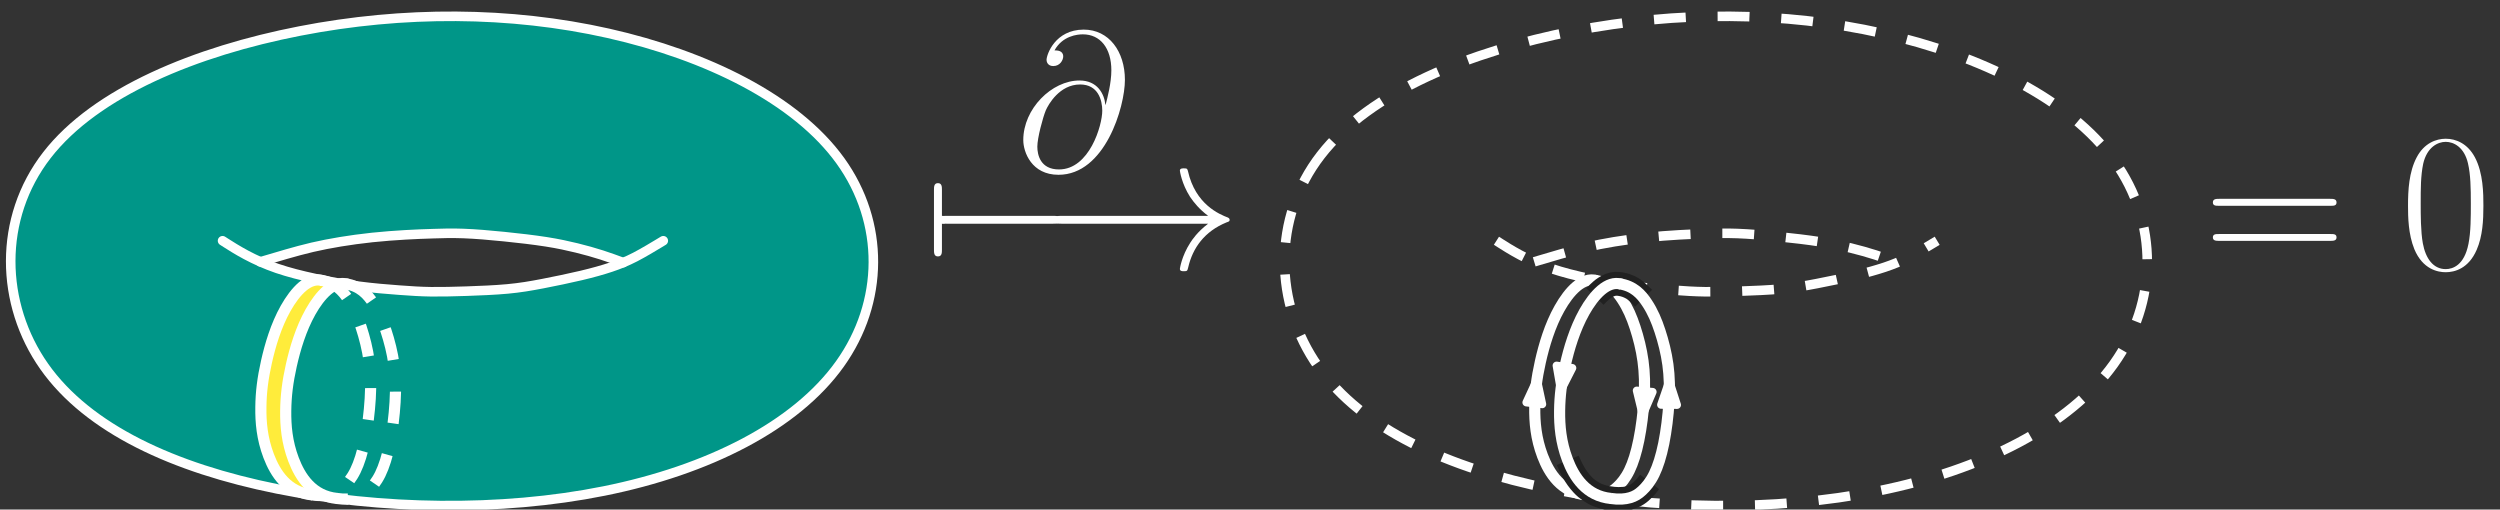 <?xml version="1.0" encoding="UTF-8"?>
<svg xmlns="http://www.w3.org/2000/svg" xmlns:xlink="http://www.w3.org/1999/xlink" width="314pt" height="64pt" viewBox="0 0 314 64" version="1.1">
<rect x="0" y="0" width="314" height="64" fill="#333333" stroke="none"/>
<defs>
<g>
<symbol overflow="visible" id="glyph0-0">
<path style="stroke:none;" d=""/>
</symbol>
<symbol overflow="visible" id="glyph0-1">
<path style="stroke:none;" d="M 2.359 -5.703 C 2.5 -5.703 3.047 -5.703 3.047 -6.188 C 3.047 -6.688 2.5 -6.688 2.359 -6.688 L 2.359 -9.938 C 2.359 -10.328 2.359 -10.797 1.859 -10.797 C 1.359 -10.797 1.359 -10.328 1.359 -9.938 L 1.359 -2.453 C 1.359 -2.062 1.359 -1.594 1.859 -1.594 C 2.359 -1.594 2.359 -2.062 2.359 -2.453 Z M 2.359 -5.703 "/>
</symbol>
<symbol overflow="visible" id="glyph0-2">
<path style="stroke:none;" d="M 16.328 -5.703 C 16.75 -5.703 17.203 -5.703 17.203 -6.188 C 17.203 -6.688 16.75 -6.688 16.328 -6.688 L 2.922 -6.688 C 2.5 -6.688 2.062 -6.688 2.062 -6.188 C 2.062 -5.703 2.5 -5.703 2.922 -5.703 Z M 16.328 -5.703 "/>
</symbol>
<symbol overflow="visible" id="glyph0-3">
<path style="stroke:none;" d="M 20.672 -5.703 C 19.297 -4.656 18.641 -3.641 18.438 -3.328 C 17.328 -1.609 17.125 -0.047 17.125 -0.031 C 17.125 0.266 17.422 0.266 17.625 0.266 C 18.047 0.266 18.062 0.219 18.172 -0.219 C 18.734 -2.656 20.203 -4.734 23 -5.875 C 23.297 -5.969 23.375 -6.016 23.375 -6.188 C 23.375 -6.375 23.219 -6.438 23.172 -6.469 C 22.078 -6.891 19.078 -8.125 18.141 -12.297 C 18.062 -12.594 18.047 -12.656 17.625 -12.656 C 17.422 -12.656 17.125 -12.656 17.125 -12.359 C 17.125 -12.312 17.344 -10.75 18.391 -9.094 C 18.891 -8.344 19.609 -7.484 20.672 -6.688 L 2.25 -6.688 C 1.812 -6.688 1.359 -6.688 1.359 -6.188 C 1.359 -5.703 1.812 -5.703 2.25 -5.703 Z M 20.672 -5.703 "/>
</symbol>
<symbol overflow="visible" id="glyph1-0">
<path style="stroke:none;" d=""/>
</symbol>
<symbol overflow="visible" id="glyph1-1">
<path style="stroke:none;" d="M 11.25 -8.281 C 11.109 -9.672 10.234 -11.328 8 -11.328 C 4.516 -11.328 0.938 -7.781 0.938 -3.844 C 0.938 -2.328 1.984 0.516 5.359 0.516 C 11.203 0.516 13.703 -8 13.703 -11.406 C 13.703 -14.969 11.703 -17.719 8.531 -17.719 C 4.938 -17.719 3.859 -14.578 3.859 -13.906 C 3.859 -13.672 4.016 -13.141 4.703 -13.141 C 5.578 -13.141 5.953 -13.922 5.953 -14.344 C 5.953 -15.109 5.172 -15.109 4.859 -15.109 C 5.875 -16.953 7.75 -17.125 8.422 -17.125 C 10.609 -17.125 12 -15.391 12 -12.609 C 12 -11.031 11.516 -9.188 11.281 -8.281 Z M 5.422 -0.156 C 3.094 -0.156 2.703 -1.984 2.703 -3.016 C 2.703 -4.109 3.391 -6.672 3.766 -7.578 C 4.094 -8.328 5.5 -10.828 8.078 -10.828 C 10.328 -10.828 10.859 -8.875 10.859 -7.531 C 10.859 -5.703 9.25 -0.156 5.422 -0.156 Z M 5.422 -0.156 "/>
</symbol>
<symbol overflow="visible" id="glyph2-0">
<path style="stroke:none;" d=""/>
</symbol>
<symbol overflow="visible" id="glyph2-1">
<path style="stroke:none;" d="M 15.938 -7.953 C 16.312 -7.953 16.672 -7.953 16.672 -8.375 C 16.672 -8.828 16.25 -8.828 15.828 -8.828 L 1.984 -8.828 C 1.562 -8.828 1.141 -8.828 1.141 -8.375 C 1.141 -7.953 1.516 -7.953 1.891 -7.953 Z M 15.828 -3.547 C 16.25 -3.547 16.672 -3.547 16.672 -3.984 C 16.672 -4.406 16.312 -4.406 15.938 -4.406 L 1.891 -4.406 C 1.516 -4.406 1.141 -4.406 1.141 -3.984 C 1.141 -3.547 1.562 -3.547 1.984 -3.547 Z M 15.828 -3.547 "/>
</symbol>
<symbol overflow="visible" id="glyph2-2">
<path style="stroke:none;" d="M 10.406 -7.953 C 10.406 -9.469 10.391 -12.047 9.344 -14.031 C 8.422 -15.766 6.969 -16.375 5.672 -16.375 C 4.484 -16.375 2.969 -15.828 2.031 -14.047 C 1.047 -12.188 0.938 -9.891 0.938 -7.953 C 0.938 -6.547 0.969 -4.391 1.734 -2.5 C 2.797 0.047 4.703 0.391 5.672 0.391 C 6.812 0.391 8.547 -0.078 9.562 -2.422 C 10.312 -4.141 10.406 -6.141 10.406 -7.953 Z M 5.672 0 C 4.094 0 3.141 -1.359 2.797 -3.25 C 2.531 -4.703 2.531 -6.844 2.531 -8.234 C 2.531 -10.141 2.531 -11.719 2.844 -13.234 C 3.328 -15.344 4.703 -15.984 5.672 -15.984 C 6.688 -15.984 8 -15.312 8.469 -13.281 C 8.797 -11.875 8.828 -10.203 8.828 -8.234 C 8.828 -6.609 8.828 -4.641 8.531 -3.172 C 8 -0.469 6.547 0 5.672 0 Z M 5.672 0 "/>
</symbol>
</g>
</defs>
<g id="surface6764">
<path style=" stroke:none;fill-rule:evenodd;fill:rgb(0%,58.8%,53.3%);fill-opacity:1;" d="M 38.488 31.273 C 39.648 30.984 40.676 30.77 41.992 30.543 C 43.309 30.316 44.922 30.086 46.188 29.926 C 47.453 29.77 48.371 29.688 49.555 29.605 C 50.738 29.527 52.184 29.449 53.637 29.402 C 55.094 29.355 56.559 29.34 58.02 29.383 C 59.477 29.426 60.93 29.527 62.371 29.656 C 63.816 29.785 65.25 29.945 66.531 30.109 C 67.812 30.277 68.934 30.449 69.832 30.609 C 70.73 30.77 71.402 30.914 72.234 31.117 C 73.062 31.324 74.051 31.59 75.086 31.914 C 76.121 32.234 77.199 32.609 77.738 32.797 C 78.277 32.984 78.277 32.984 77.836 33.137 C 77.391 33.293 76.504 33.602 75.52 33.895 C 74.535 34.188 73.457 34.465 72.281 34.738 C 71.105 35.012 69.84 35.277 68.824 35.48 C 67.812 35.684 67.051 35.824 66.219 35.949 C 65.387 36.078 64.484 36.191 63.594 36.277 C 62.703 36.363 61.824 36.418 60.949 36.465 C 60.074 36.512 59.203 36.543 58.359 36.57 C 57.516 36.598 56.703 36.621 55.906 36.629 C 55.109 36.637 54.332 36.633 53.602 36.617 C 52.867 36.598 52.184 36.566 51.508 36.527 C 50.828 36.484 50.152 36.438 49.457 36.383 C 48.762 36.328 48.047 36.266 47.184 36.176 C 46.32 36.082 45.309 35.961 44.508 35.855 C 43.703 35.746 43.109 35.652 42.434 35.531 C 41.758 35.41 41 35.266 40.273 35.117 C 39.543 34.965 38.848 34.812 38.148 34.641 C 37.449 34.473 36.746 34.289 36.215 34.141 C 35.684 33.992 35.32 33.879 34.762 33.676 C 34.203 33.473 33.453 33.18 33.074 33.031 C 32.699 32.887 32.699 32.887 33.035 32.785 C 33.371 32.688 34.047 32.484 35.035 32.207 C 36.023 31.926 37.324 31.566 38.488 31.273 Z M 5.895 19.484 C -0.262 27.426 0.031 38.188 5.555 46.031 C 11.082 53.875 21.844 58.797 34.781 61.402 C 47.715 64.008 62.82 64.297 75.875 61.668 C 88.934 59.039 99.938 53.488 105.488 45.715 C 111.039 37.945 111.133 27.957 105.559 20.207 C 99.984 12.461 88.738 6.961 76.406 4.184 C 64.074 1.41 50.66 1.363 37.652 3.895 C 24.645 6.43 12.047 11.547 5.895 19.484 Z M 5.895 19.484 "/>
<path style="fill:none;stroke-width:1.2;stroke-linecap:butt;stroke-linejoin:round;stroke:rgb(100%,100%,100%);stroke-opacity:1;stroke-dasharray:4;stroke-miterlimit:10;" d="M 203.895 541.516 C 197.738 533.574 198.031 522.812 203.555 514.969 C 209.082 507.125 219.844 502.203 232.781 499.598 C 245.715 496.992 260.82 496.703 273.875 499.332 C 286.934 501.961 297.938 507.512 303.488 515.285 C 309.039 523.055 309.133 533.043 303.559 540.793 C 297.984 548.539 286.738 554.039 274.406 556.816 C 262.074 559.59 248.66 559.637 235.652 557.105 C 222.645 554.57 210.047 549.453 203.895 541.516 Z M 203.895 541.516 " transform="matrix(1,0,0,-1,-38,561)"/>
<path style="fill:none;stroke-width:1.2;stroke-linecap:butt;stroke-linejoin:round;stroke:rgb(100%,100%,100%);stroke-opacity:1;stroke-dasharray:4;stroke-miterlimit:10;" d="M 225.953 530.762 C 225.953 530.762 225.953 530.762 226.418 530.465 C 226.879 530.168 227.809 529.574 228.922 528.98 C 230.035 528.387 231.336 527.793 232.801 527.289 C 234.27 526.789 235.902 526.379 237.629 526.008 C 239.355 525.637 241.176 525.305 242.992 525.062 C 244.812 524.82 246.633 524.672 248.137 524.562 C 249.641 524.449 250.828 524.375 252.145 524.355 C 253.461 524.34 254.91 524.375 256.582 524.43 C 258.254 524.488 260.145 524.562 261.742 524.711 C 263.34 524.859 264.637 525.082 266.18 525.379 C 267.719 525.676 269.5 526.047 270.988 526.398 C 272.473 526.75 273.66 527.086 274.719 527.438 C 275.777 527.793 276.703 528.164 277.781 528.719 C 278.855 529.277 280.082 530.02 280.695 530.391 C 281.309 530.762 281.309 530.762 281.309 530.762 " transform="matrix(1,0,0,-1,-38,561)"/>
<path style="fill:none;stroke-width:1.2;stroke-linecap:butt;stroke-linejoin:round;stroke:rgb(100%,100%,100%);stroke-opacity:1;stroke-miterlimit:10;" d="M 43.895 541.516 C 37.738 533.574 38.031 522.812 43.555 514.969 C 49.082 507.125 59.844 502.203 72.781 499.598 C 85.715 496.992 100.82 496.703 113.875 499.332 C 126.934 501.961 137.938 507.512 143.488 515.285 C 149.039 523.055 149.133 533.043 143.559 540.793 C 137.984 548.539 126.738 554.039 114.406 556.816 C 102.074 559.59 88.66 559.637 75.652 557.105 C 62.645 554.57 50.047 549.453 43.895 541.516 Z M 43.895 541.516 " transform="matrix(1,0,0,-1,-38,561)"/>
<path style="fill:none;stroke-width:1.2;stroke-linecap:round;stroke-linejoin:round;stroke:rgb(100%,100%,100%);stroke-opacity:1;stroke-miterlimit:10;" d="M 65.953 530.762 C 65.953 530.762 65.953 530.762 66.418 530.465 C 66.879 530.168 67.809 529.574 68.922 528.98 C 70.035 528.387 71.336 527.793 72.801 527.289 C 74.27 526.789 75.902 526.379 77.629 526.008 C 79.355 525.637 81.176 525.305 82.992 525.062 C 84.812 524.82 86.633 524.672 88.137 524.562 C 89.641 524.449 90.828 524.375 92.145 524.355 C 93.461 524.34 94.91 524.375 96.582 524.43 C 98.254 524.488 100.145 524.562 101.742 524.711 C 103.34 524.859 104.637 525.082 106.18 525.379 C 107.719 525.676 109.5 526.047 110.988 526.398 C 112.473 526.75 113.66 527.086 114.719 527.438 C 115.777 527.793 116.703 528.164 117.781 528.719 C 118.855 529.277 120.082 530.02 120.695 530.391 C 121.309 530.762 121.309 530.762 121.309 530.762 " transform="matrix(1,0,0,-1,-38,561)"/>
<path style="fill:none;stroke-width:1.2;stroke-linecap:round;stroke-linejoin:round;stroke:rgb(100%,100%,100%);stroke-opacity:1;stroke-miterlimit:10;" d="M 70.699 528.113 C 70.699 528.113 70.699 528.113 71.242 528.277 C 71.789 528.441 72.879 528.766 73.965 529.078 C 75.047 529.387 76.125 529.684 77.238 529.945 C 78.352 530.203 79.504 530.426 80.746 530.633 C 81.992 530.836 83.328 531.023 84.738 531.172 C 86.148 531.32 87.633 531.43 88.914 531.504 C 90.195 531.578 91.273 531.617 92.406 531.652 C 93.535 531.691 94.727 531.727 96.211 531.672 C 97.695 531.617 99.477 531.469 101.316 531.281 C 103.152 531.098 105.047 530.871 106.586 530.633 C 108.129 530.391 109.316 530.129 110.438 529.855 C 111.559 529.578 112.617 529.281 113.578 528.973 C 114.539 528.664 115.41 528.34 115.844 528.18 C 116.277 528.016 116.277 528.016 116.277 528.016 " transform="matrix(1,0,0,-1,-38,561)"/>
<path style="fill:none;stroke-width:1.2;stroke-linecap:butt;stroke-linejoin:round;stroke:rgb(100%,100%,100%);stroke-opacity:1;stroke-miterlimit:10;" d="M 70.699 528.113 L 70.699 528.113 " transform="matrix(1,0,0,-1,-38,561)"/>
<path style=" stroke:none;fill-rule:evenodd;fill:rgb(100%,92.2%,23.1%);fill-opacity:1;" d="M 41.852 35.754 C 41.664 35.668 41.285 35.5 40.844 35.398 C 40.406 35.297 39.902 35.258 39.344 35.438 C 38.785 35.617 38.172 36.012 37.625 36.523 C 37.082 37.031 36.609 37.66 36.18 38.359 C 35.746 39.062 35.352 39.84 35.027 40.586 C 34.699 41.332 34.441 42.047 34.168 42.973 C 33.891 43.895 33.602 45.027 33.375 46.211 C 33.148 47.391 32.98 48.625 32.895 49.707 C 32.805 50.793 32.801 51.73 32.867 52.684 C 32.938 53.637 33.078 54.605 33.297 55.52 C 33.52 56.438 33.824 57.301 34.203 58.09 C 34.586 58.875 35.043 59.586 35.512 60.133 C 35.98 60.68 36.457 61.066 36.973 61.363 C 37.488 61.66 38.039 61.863 38.613 61.965 C 39.188 62.07 39.785 62.066 40.082 62.066 C 40.379 62.066 40.379 62.066 40.184 61.941 C 39.988 61.816 39.602 61.562 39.207 61.211 C 38.809 60.855 38.41 60.406 38.02 59.809 C 37.629 59.211 37.25 58.461 36.938 57.656 C 36.629 56.852 36.391 55.988 36.227 55.02 C 36.062 54.051 35.973 52.98 35.965 51.887 C 35.957 50.793 36.031 49.68 36.164 48.613 C 36.297 47.543 36.488 46.516 36.707 45.562 C 36.926 44.609 37.172 43.727 37.426 42.945 C 37.676 42.164 37.938 41.484 38.203 40.863 C 38.473 40.246 38.746 39.691 39.004 39.227 C 39.262 38.758 39.496 38.383 39.73 38.047 C 39.965 37.711 40.195 37.418 40.414 37.168 C 40.629 36.918 40.832 36.715 41.098 36.5 C 41.367 36.289 41.707 36.062 41.875 35.949 C 42.043 35.836 42.043 35.836 41.852 35.754 Z M 41.852 35.754 "/>
<path style="fill:none;stroke-width:1.4;stroke-linecap:butt;stroke-linejoin:round;stroke:rgb(100%,100%,100%);stroke-opacity:1;stroke-miterlimit:10;" d="M 77.215 498.84 C 74.094 499.148 72.586 501.527 71.746 503.73 C 70.91 505.938 70.742 507.973 70.766 509.848 C 70.785 511.723 70.996 513.441 71.465 515.539 C 71.934 517.633 72.66 520.105 73.875 522.266 C 75.09 524.426 76.789 526.27 78.508 525.754 " transform="matrix(1,0,0,-1,-38,561)"/>
<path style="fill:none;stroke-width:1.4;stroke-linecap:butt;stroke-linejoin:round;stroke:rgb(100%,100%,100%);stroke-opacity:1;stroke-dasharray:4;stroke-miterlimit:10;" d="M 78.277 525.801 C 80.074 525.539 81.035 524.469 81.754 523.375 C 82.469 522.285 82.945 521.168 83.367 519.883 C 83.789 518.594 84.16 517.141 84.363 515.652 C 84.566 514.164 84.602 512.641 84.5 510.93 C 84.398 509.223 84.164 507.328 83.84 505.738 C 83.52 504.145 83.113 502.859 82.641 501.895 C 82.168 500.93 81.625 500.289 81.133 499.832 C 80.645 499.375 80.203 499.105 79.602 498.934 C 79.004 498.762 78.242 498.688 77.141 498.848 " transform="matrix(1,0,0,-1,-38,561)"/>
<path style="fill:none;stroke-width:1.4;stroke-linecap:butt;stroke-linejoin:round;stroke:rgb(100%,100%,100%);stroke-opacity:1;stroke-miterlimit:10;" d="M 80.34 498.391 C 77.215 498.703 75.707 501.078 74.867 503.285 C 74.031 505.492 73.867 507.523 73.887 509.402 C 73.91 511.277 74.117 512.996 74.586 515.09 C 75.055 517.188 75.785 519.66 76.996 521.82 C 78.211 523.977 79.91 525.824 81.629 525.309 " transform="matrix(1,0,0,-1,-38,561)"/>
<path style="fill:none;stroke-width:1.4;stroke-linecap:butt;stroke-linejoin:round;stroke:rgb(100%,100%,100%);stroke-opacity:1;stroke-dasharray:4;stroke-miterlimit:10;" d="M 81.398 525.355 C 83.199 525.094 84.156 524.023 84.875 522.93 C 85.594 521.836 86.066 520.719 86.488 519.434 C 86.91 518.148 87.285 516.695 87.488 515.207 C 87.691 513.715 87.723 512.191 87.621 510.484 C 87.52 508.773 87.285 506.879 86.965 505.289 C 86.641 503.699 86.234 502.414 85.762 501.449 C 85.289 500.484 84.746 499.844 84.258 499.387 C 83.766 498.93 83.324 498.66 82.727 498.488 C 82.125 498.312 81.363 498.238 80.266 498.398 " transform="matrix(1,0,0,-1,-38,561)"/>
<path style="fill:none;stroke-width:1.4;stroke-linecap:butt;stroke-linejoin:round;stroke:rgb(100%,100%,100%);stroke-opacity:1;stroke-miterlimit:10;" d="M 237.215 498.84 C 234.094 499.148 232.586 501.527 231.746 503.73 C 230.91 505.938 230.742 507.973 230.766 509.848 C 230.785 511.723 230.996 513.441 231.465 515.539 C 231.934 517.633 232.66 520.105 233.875 522.266 C 235.09 524.426 236.789 526.27 238.508 525.754 " transform="matrix(1,0,0,-1,-38,561)"/>
<path style="fill:none;stroke-width:1.4;stroke-linecap:butt;stroke-linejoin:round;stroke:rgb(100%,100%,100%);stroke-opacity:1;stroke-miterlimit:10;" d="M 238.277 525.801 C 240.074 525.539 241.035 524.469 241.754 523.375 C 242.469 522.285 242.945 521.168 243.367 519.883 C 243.789 518.594 244.16 517.141 244.363 515.652 C 244.566 514.164 244.602 512.641 244.5 510.93 C 244.398 509.223 244.164 507.328 243.84 505.738 C 243.52 504.145 243.113 502.859 242.641 501.895 C 242.168 500.93 241.625 500.289 241.133 499.832 C 240.645 499.375 240.203 499.105 239.602 498.934 C 239.004 498.762 238.242 498.688 237.141 498.848 " transform="matrix(1,0,0,-1,-38,561)"/>
<path style="fill:none;stroke-width:3;stroke-linecap:butt;stroke-linejoin:round;stroke:rgb(12.9%,12.9%,12.9%);stroke-opacity:1;stroke-miterlimit:10;" d="M 238.32 523.754 C 238.973 524.434 239.27 524.664 239.531 524.84 C 239.789 525.012 240.012 525.129 240.234 525.211 C 240.453 525.293 240.672 525.34 240.902 525.355 C 241.129 525.367 241.367 525.344 241.594 525.305 C 241.816 525.266 242.031 525.211 242.25 525.137 C 242.469 525.059 242.691 524.965 242.945 524.824 C 243.199 524.684 243.48 524.504 244.441 523.539 " transform="matrix(1,0,0,-1,-38,561)"/>
<path style="fill:none;stroke-width:3;stroke-linecap:butt;stroke-linejoin:round;stroke:rgb(12.9%,12.9%,12.9%);stroke-opacity:1;stroke-miterlimit:10;" d="M 234.906 503.184 C 235.191 502.512 235.391 502.113 235.578 501.777 C 235.766 501.441 235.938 501.168 236.129 500.906 C 236.32 500.645 236.523 500.395 236.707 500.195 C 236.887 499.996 237.047 499.844 237.203 499.715 C 237.355 499.582 237.504 499.469 237.664 499.359 C 237.824 499.25 238 499.141 238.168 499.051 C 238.336 498.957 238.496 498.883 238.68 498.809 C 238.863 498.734 239.074 498.66 239.273 498.605 C 239.473 498.547 239.668 498.504 239.898 498.461 C 240.129 498.422 240.402 498.387 240.637 498.359 C 240.871 498.336 241.066 498.324 241.289 498.324 C 241.512 498.324 241.762 498.336 241.965 498.352 C 242.164 498.371 242.316 498.395 242.512 498.449 C 242.711 498.5 242.957 498.578 243.16 498.66 C 243.359 498.742 243.512 498.828 243.656 498.922 C 243.801 499.016 243.934 499.117 244.078 499.242 C 244.223 499.367 244.379 499.516 244.527 499.668 C 244.676 499.82 244.816 499.977 245.191 500.473 " transform="matrix(1,0,0,-1,-38,561)"/>
<path style="fill:none;stroke-width:1.4;stroke-linecap:butt;stroke-linejoin:round;stroke:rgb(100%,100%,100%);stroke-opacity:1;stroke-miterlimit:10;" d="M 240.34 498.391 C 237.215 498.703 235.707 501.078 234.867 503.285 C 234.031 505.492 233.867 507.523 233.887 509.402 C 233.91 511.277 234.117 512.996 234.586 515.09 C 235.055 517.188 235.785 519.66 236.996 521.82 C 238.211 523.977 239.91 525.824 241.629 525.309 " transform="matrix(1,0,0,-1,-38,561)"/>
<path style="fill:none;stroke-width:1.4;stroke-linecap:butt;stroke-linejoin:round;stroke:rgb(100%,100%,100%);stroke-opacity:1;stroke-miterlimit:10;" d="M 241.398 525.355 C 243.199 525.094 244.156 524.023 244.875 522.93 C 245.594 521.836 246.066 520.719 246.488 519.434 C 246.91 518.148 247.285 516.695 247.488 515.207 C 247.691 513.715 247.723 512.191 247.621 510.484 C 247.52 508.773 247.285 506.879 246.965 505.289 C 246.641 503.699 246.234 502.414 245.762 501.449 C 245.289 500.484 244.746 499.844 244.258 499.387 C 243.766 498.93 243.324 498.66 242.727 498.488 C 242.125 498.312 241.363 498.238 240.266 498.398 " transform="matrix(1,0,0,-1,-38,561)"/>
<path style="fill:none;stroke-width:1;stroke-linecap:butt;stroke-linejoin:round;stroke:rgb(100%,100%,100%);stroke-opacity:1;stroke-miterlimit:10;" d="M 234.332 513.852 L 234.047 511.965 " transform="matrix(1,0,0,-1,-38,561)"/>
<path style="fill-rule:evenodd;fill:rgb(100%,100%,100%);fill-opacity:1;stroke-width:1;stroke-linecap:butt;stroke-linejoin:round;stroke:rgb(100%,100%,100%);stroke-opacity:1;stroke-miterlimit:10;" d="M 234.047 511.965 L 235.484 514.781 L 233.508 515.082 Z M 234.047 511.965 " transform="matrix(1,0,0,-1,-38,561)"/>
<path style="fill:none;stroke-width:1;stroke-linecap:butt;stroke-linejoin:round;stroke:rgb(100%,100%,100%);stroke-opacity:1;stroke-miterlimit:10;" d="M 230.828 511.418 L 231.043 513.32 " transform="matrix(1,0,0,-1,-38,561)"/>
<path style="fill-rule:evenodd;fill:rgb(100%,100%,100%);fill-opacity:1;stroke-width:1;stroke-linecap:butt;stroke-linejoin:round;stroke:rgb(100%,100%,100%);stroke-opacity:1;stroke-miterlimit:10;" d="M 231.043 513.32 L 229.715 510.453 L 231.703 510.23 Z M 231.043 513.32 " transform="matrix(1,0,0,-1,-38,561)"/>
<path style="fill:none;stroke-width:1;stroke-linecap:butt;stroke-linejoin:round;stroke:rgb(100%,100%,100%);stroke-opacity:1;stroke-miterlimit:10;" d="M 247.641 510.777 L 247.66 513.152 " transform="matrix(1,0,0,-1,-38,561)"/>
<path style="fill-rule:evenodd;fill:rgb(100%,100%,100%);fill-opacity:1;stroke-width:1;stroke-linecap:butt;stroke-linejoin:round;stroke:rgb(100%,100%,100%);stroke-opacity:1;stroke-miterlimit:10;" d="M 247.66 513.152 L 246.633 510.16 L 248.633 510.141 Z M 247.66 513.152 " transform="matrix(1,0,0,-1,-38,561)"/>
<path style="fill:none;stroke-width:1;stroke-linecap:butt;stroke-linejoin:round;stroke:rgb(100%,100%,100%);stroke-opacity:1;stroke-miterlimit:10;" d="M 244.512 511.109 L 244.324 508.871 " transform="matrix(1,0,0,-1,-38,561)"/>
<path style="fill-rule:evenodd;fill:rgb(100%,100%,100%);fill-opacity:1;stroke-width:1;stroke-linecap:butt;stroke-linejoin:round;stroke:rgb(100%,100%,100%);stroke-opacity:1;stroke-miterlimit:10;" d="M 244.324 508.871 L 245.57 511.777 L 243.578 511.945 Z M 244.324 508.871 " transform="matrix(1,0,0,-1,-38,561)"/>
<path style="fill:none;stroke-width:1.2;stroke-linecap:butt;stroke-linejoin:round;stroke:rgb(100%,100%,100%);stroke-opacity:1;stroke-dasharray:4;stroke-miterlimit:10;" d="M 230.699 528.113 C 230.699 528.113 230.699 528.113 231.242 528.277 C 231.789 528.441 232.879 528.766 233.965 529.078 C 235.047 529.387 236.125 529.684 237.238 529.945 C 238.352 530.203 239.504 530.426 240.746 530.633 C 241.992 530.836 243.328 531.023 244.738 531.172 C 246.148 531.32 247.633 531.43 248.914 531.504 C 250.195 531.578 251.273 531.617 252.406 531.652 C 253.535 531.691 254.727 531.727 256.211 531.672 C 257.695 531.617 259.477 531.469 261.316 531.281 C 263.152 531.098 265.047 530.871 266.586 530.633 C 268.129 530.391 269.316 530.129 270.438 529.855 C 271.559 529.578 272.617 529.281 273.578 528.973 C 274.539 528.664 275.41 528.34 275.844 528.18 C 276.277 528.016 276.277 528.016 276.277 528.016 " transform="matrix(1,0,0,-1,-38,561)"/>
<g style="fill:rgb(100%,100%,100%);fill-opacity:1;">
  <use xlink:href="#glyph0-1" x="115.948" y="33.8"/>
  <use xlink:href="#glyph0-2" x="115.948" y="33.8"/>
  <use xlink:href="#glyph0-3" x="131.068" y="33.8"/>
</g>
<g style="fill:rgb(100%,100%,100%);fill-opacity:1;">
  <use xlink:href="#glyph1-1" x="127.586" y="21.438"/>
</g>
<g style="fill:rgb(100%,100%,100%);fill-opacity:1;">
  <use xlink:href="#glyph2-1" x="276.796" y="33.8"/>
  <use xlink:href="#glyph2-2" x="301.509" y="33.8"/>
</g>
</g>
</svg>
